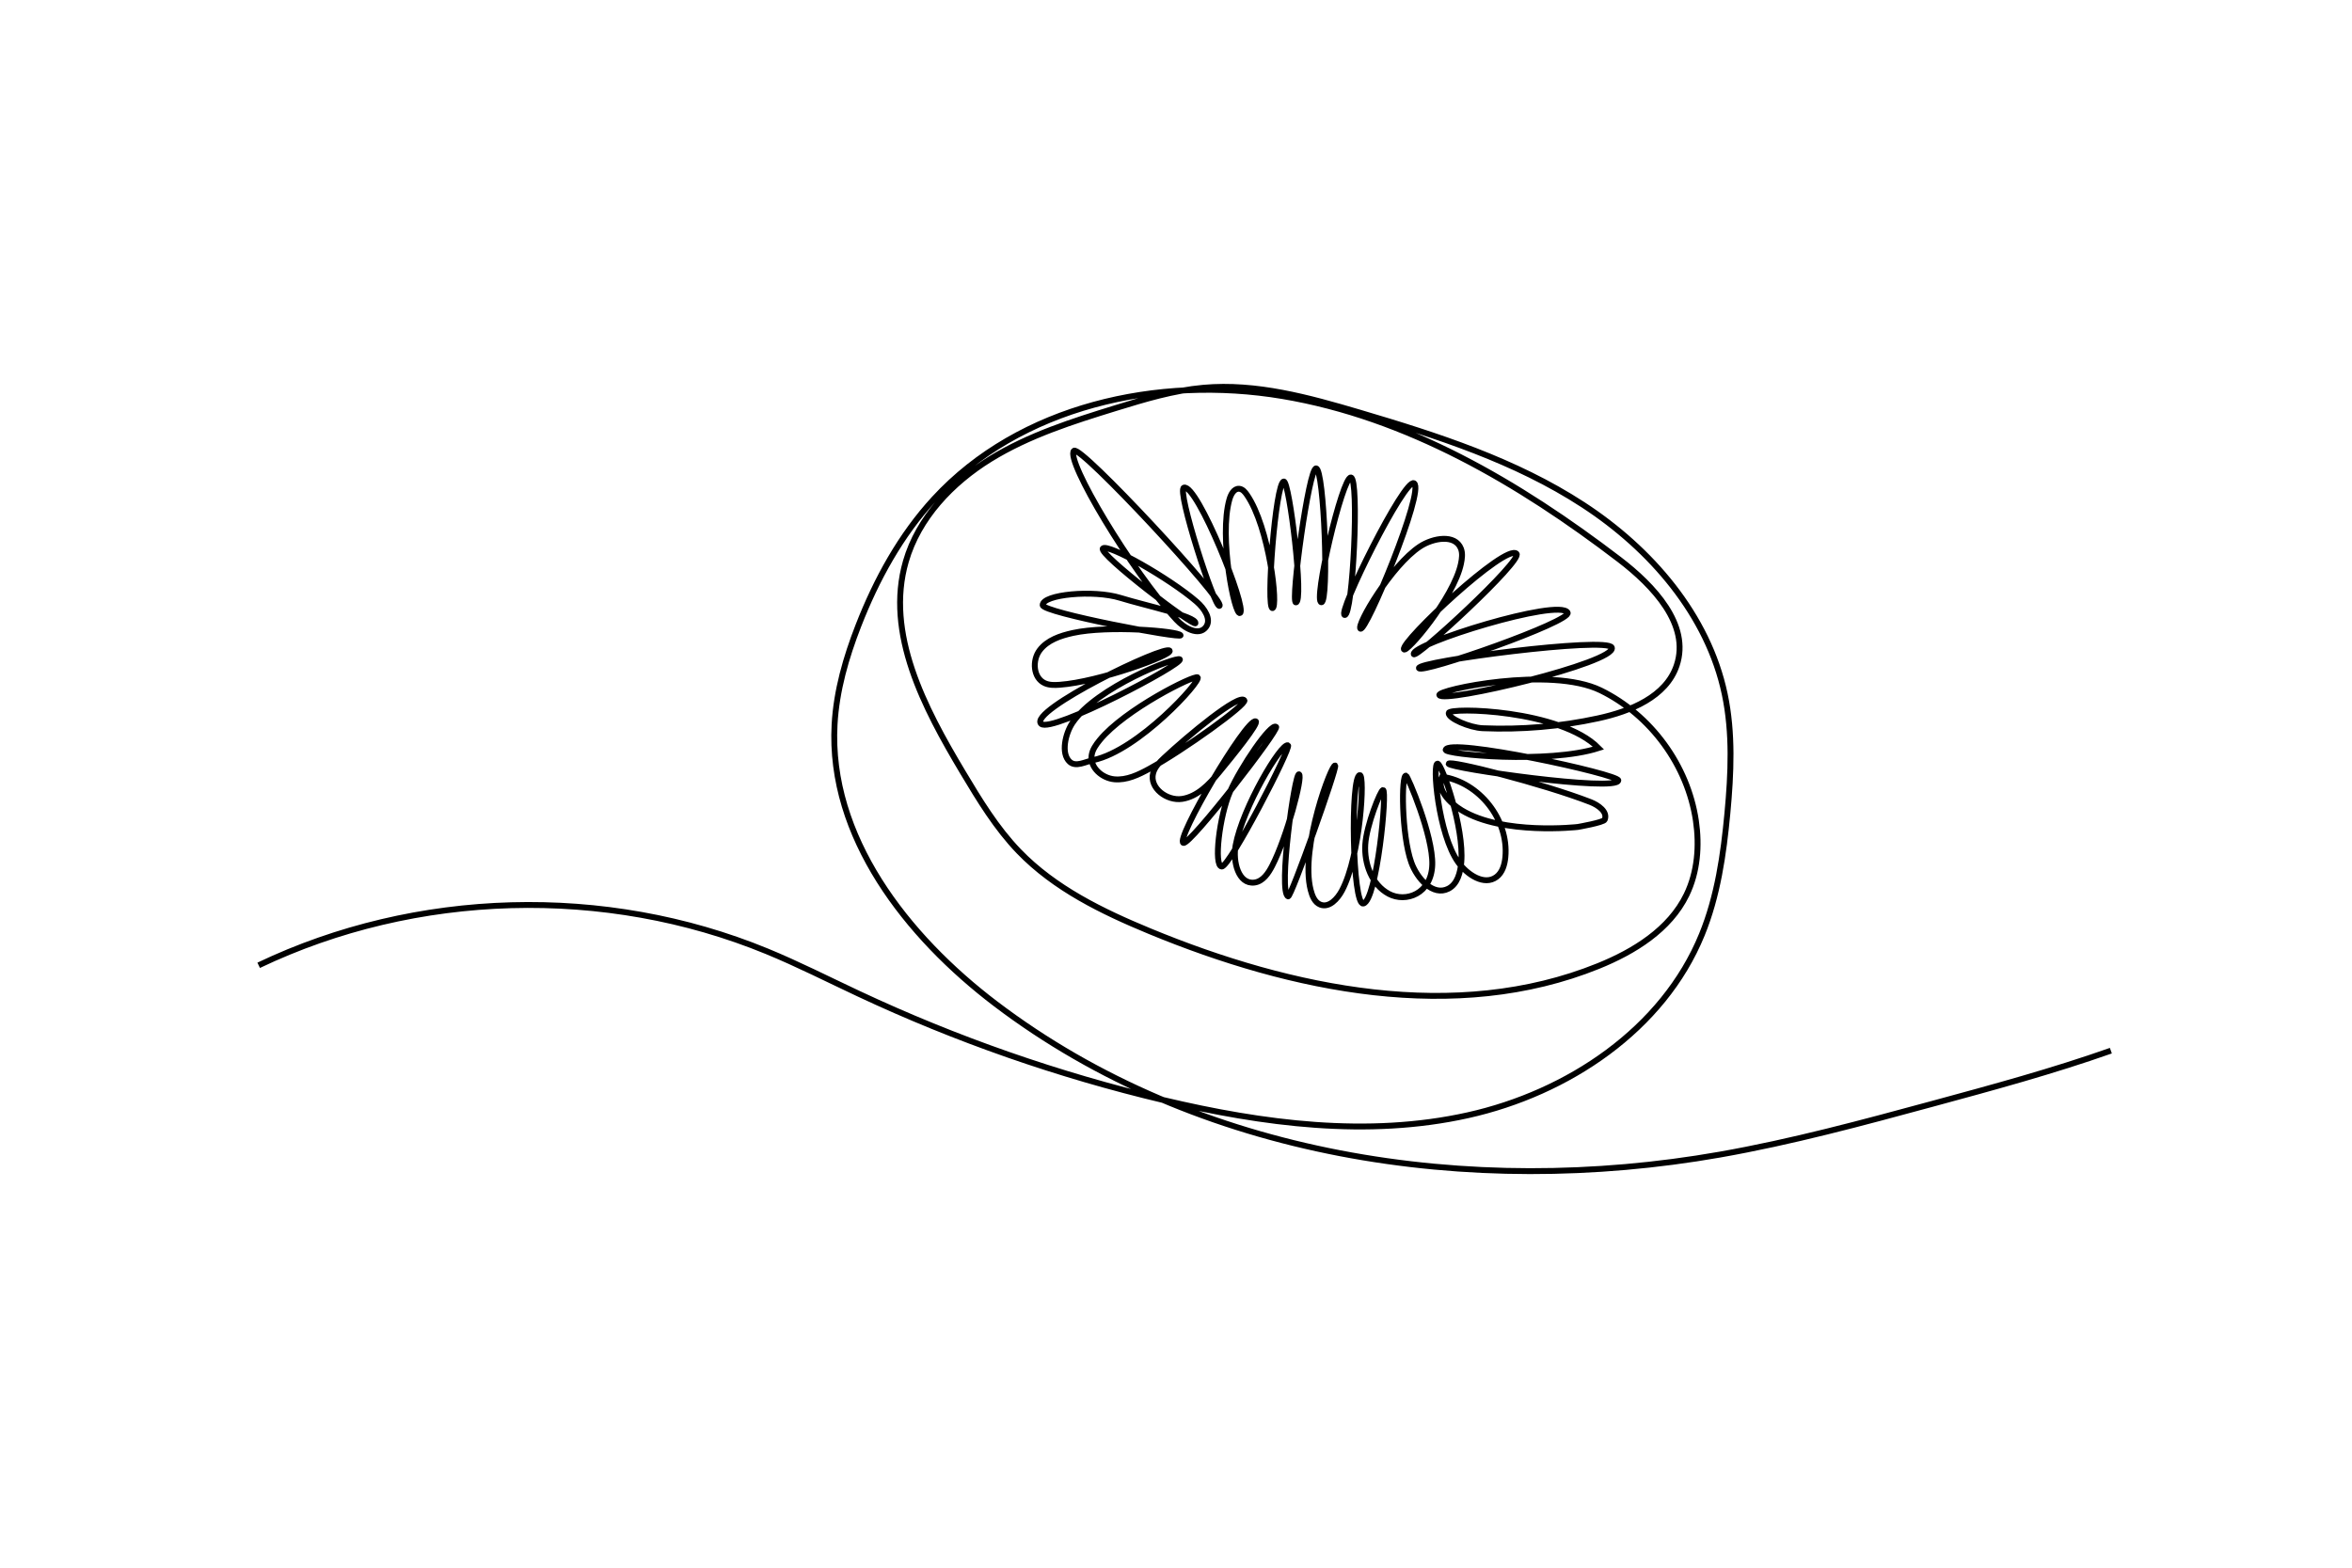 <!-- Generator: Adobe Adobe Illustrator 24.2.0, SVG Export Plug-In . SVG Version: 6.00 Build 0)  -->
<svg version="1.1" id="mySVG" xmlns="http://www.w3.org/2000/svg" xmlns:xlink="http://www.w3.org/1999/xlink" x="0px" y="0px" width="1200px"
	 height="800px" viewBox="0 0 1200 800" style="enable-background:new 0 0 1200 800;" xml:space="preserve">
<style type="text/css">
	.st0{display:none;}
	.st1{display:inline;fill:#FFFFFF;}
	.st2{display:inline;}
	.st3{fill:none;stroke:#000000;stroke-width:3;stroke-miterlimit:10;}
</style>
<g id="XMLID_1_" class="st0">
	<path class="st2" d="M1070.74,531.6c-0.3-0.59-1.02-0.83-1.61-0.54c-70.68,35.34-152.75,57.67-188.44,62.24
		c-77.94,9.97-168.9,16.13-281.62-26.91c0.43,0.12,0.87,0.23,1.31,0.34c46.17,12.08,87.67,14.17,126.88,6.4
		c73.28-14.53,111.5-54.24,130.67-84.99c12.96-20.79,21.7-44.78,25.29-69.35c3.34-22.95,2.21-45.97-3.28-66.58
		c-7.12-26.73-21.74-51.52-43.47-73.67c-20.21-20.6-45.57-38.01-75.38-51.72c-43.59-20.06-93.19-30.12-139.33-28.93
		c-18.34-1.44-39.47-1.31-60.7,2.78c-58,11.19-96.78,47.43-115.28,107.71c-8.79,28.64-23.55,103.33,29.14,178.01
		c12.67,17.96,43.89,45.62,61.86,54.8c5.51,2.81,10.97,5.51,16.38,8.1c-24.64-9.02-49.36-19.57-74.5-30.3
		c-106.72-45.55-217.07-92.65-348.87-27.17c-0.59,0.29-0.84,1.02-0.54,1.61c0.3,0.59,1.02,0.84,1.61,0.54
		c130.81-64.98,240.64-18.11,346.86,27.23c32.11,13.7,65.09,27.78,98.14,38.38c78.13,33.55,146.08,43.37,206.55,43.37
		c35.22,0,67.91-3.33,98.58-7.26c35.86-4.59,118.27-27.01,189.21-62.48C1070.8,532.91,1071.04,532.19,1070.74,531.6z M619.55,200.36
		c15.6,1.1,32.54,3.56,50.91,7.59c36.14,7.93,157.49,60.43,183.64,106.14c4.91,8.59,6.22,16.57,3.89,23.71
		c-2.09,6.42-11.76,12.31-27.97,17.03c-0.06,0.02-0.11,0.03-0.17,0.05c-8.47-6.51-17.81-10.34-27.08-12.41
		c3.04-0.93,5.59-1.75,7.45-2.38c5.58-1.88,11.23-4.15,13.69-9.35c0.14-0.29,0.15-0.62,0.04-0.93c-1.32-3.62-5.33-5.23-11.95-4.77
		c-3.09,0.21-12.2,1.05-23.44,2.29c5.61-3.46,10.4-7.38,11.19-11.37c0.36-1.85-0.12-3.56-1.43-5.11c-3.01-3.54-9.97-3.97-21.26-1.29
		c-12.16,2.89-26.55,8.71-36.75,13.22c6.95-6.31,14.78-14.29,21.18-21.61c12.98-14.84,11.64-16.95,11.07-17.85
		c-0.52-0.81-1.51-1.01-2.95-0.59c-5.39,1.56-21.12,12.45-32.96,21.31c-2.64,1.98-5.02,3.79-7.16,5.45
		c3.18-4.6,6.14-9.23,8.24-12.84c7.43-12.77,9.65-20.72,6.61-23.63c-2.17-2.08-5.61-2.31-10.22-0.7c-4.59,1.6-10.11,4.94-15.68,9.12
		c5.92-12.66,9.23-24.97,3.84-29.22c-2.08-1.64-4.85-1.32-8.23,0.95c-7.44,4.99-17.61,19.47-25.01,32.53
		c1.59-16.86,1.85-40.59-3.22-42.15c-1.33-0.41-2.63,0.25-3.86,1.95c-1.16,1.6-2.36,4.35-3.52,7.83c-0.34-3.52-0.76-6.72-1.25-9.43
		c-1.32-7.27-2.94-10.45-5.42-10.26c-0.92,0.07-1.33,0.95-1.48,1.28c-1.22,2.63-3.19,13.52-4.91,26.21
		c-0.29-2.38-0.6-4.56-0.93-6.51c-1.49-8.9-2.9-10.75-4.56-10.75c-0.01,0-0.01,0-0.02,0c-4.21,0.04-7.53,3.52-9.86,10.34
		c-1,2.94-1.79,6.5-2.39,10.37c-0.06-0.21-0.12-0.41-0.19-0.62c-3.96-13-9.66-19.76-16.4-19.58c-2.5,0.07-4.38,2.1-5.59,6.02
		c-1.84,5.98-2.04,16.09-1.14,26.25c-9-12.88-19.67-25.16-23.85-26.39c-1.3-0.38-2.03,0.15-2.35,0.51
		c-0.64,0.7-2.56,2.82,5.26,22.87c-1.18-1.48-2.37-2.94-3.56-4.38c-8.56-10.39-29.85-35.03-42.67-39.36
		c-4.82-1.63-7.32,0.05-8.56,1.75c-0.97,1.33-0.89,4.01,6.25,14.58c4.48,6.64,10.97,15.22,18.77,24.83
		c2.99,3.68,6.23,7.57,9.54,11.46c-0.81-0.61-1.68-1.27-2.58-1.96c-6.8-5.21-15.26-11.7-20.65-10.27c-1.73,0.46-3.01,1.65-3.81,3.54
		c-2.32,5.5,22.9,29.02,25.78,31.69c0.07,0.06,0.14,0.13,0.21,0.19c-12.64-2.87-26.12-4.33-34.72-2.88c-1.01,0.17-4.43,0.9-6.02,3.2
		c-0.65,0.93-0.88,2-0.66,3.09c0.54,2.77,3.52,3.79,5.72,4.32c6.11,1.46,13.67,3.41,20.98,5.28c6.7,1.72,13.24,3.4,18.85,4.77
		c-1.9-0.1-3.83-0.2-5.72-0.3c-7.62-0.41-15.25-0.81-19.82-1.05c-8.25-0.42-32.62-0.04-36.32,7.09c-0.64,1.24-0.98,3.27,1.06,5.87
		c1.8,2.3,11.94,3.03,22.32,3.15c-7.36,2.97-14.13,6.58-19.4,10.83c-1.53,1.24-3.14,3.41-3.06,5.26c0.04,0.93,0.49,1.73,1.28,2.25
		c2.16,1.44,6.16,1.86,10.94,1.69c-4.25,2.84-8.88,6.99-8.84,10.23c0.01,0.81,0.34,2.31,2.37,3.21c4.29,1.92,14.63,0.73,26.74-2.07
		c-4.53,2.94-8.6,5.77-11.97,8.35c-9.18,7.02-12.52,11.59-10.52,14.39c1.3,1.82,4.18,2.33,9.08,1.62c9.17-1.33,23.83-6.8,36.74-12.2
		c-0.81,2.7-0.76,5.4,0.52,7.93c0.74,1.46,1.87,2.44,3.37,2.92c1.34,0.43,2.87,0.42,4.49,0.13c-3.1,3.79-5.05,7.17-5.2,9.73
		c-0.12,1.92,0.67,3.45,2.28,4.41c3.08,1.84,7.2,1.12,11.91-1.12c-6.65,8.03-10.13,14.44-6.85,17.88c0.93,0.98,2.22,1.39,3.84,1.22
		c4.11-0.43,10.66-5,17.86-11.33c-3.34,5.44-5.69,10.74-5.54,14.51c0.07,1.75,0.66,3.14,1.75,4.12c1.43,1.29,3.42,1.31,5.93,0.09
		c2.55-1.25,5.61-3.81,8.84-7.05c-3.81,8.78-7.02,18.17-5.07,20.1c0.45,0.45,1.48,1.02,3.25-0.25c4.14-2.96,11.09-10.32,18.25-19.55
		c-12.34,28.44-10.14,30.51-9.07,31.52c0.58,0.55,1.66,0.98,3.49-0.1c5.57-3.27,11.45-10.1,16.74-18.31
		c-0.35,2.81-0.5,5.25-0.41,7.1c0.06,1.07,0.23,4.34,2.54,4.61c1.52,0.18,3.17-0.51,4.91-2.05c4.78-4.22,10.36-15.01,14.86-27.17
		c-0.89,14.5-0.9,30.52,2.82,35.07c1.28,1.57,2.67,1.19,3.21,0.96c3.76-1.63,7.72-16.23,10.66-31.54c1.2,9.68,3.1,17.64,4.87,18.82
		c0.72,0.48,1.58,0.38,2.19-0.27c2.74-2.92,4.62-9.91,5.62-18.14c0.07,0.4,0.15,0.8,0.22,1.21c0.87,4.81,1.65,9.11,2.19,12.24
		c0.04,0.22,4.15,22.15,8.61,22.85c0.42,0.07,1.46,0.07,2.18-1.31c2.08-3.99,1.51-24-0.27-40.5c6.62,14.03,16.19,30.07,24.33,30.07
		c0.5,0,1-0.06,1.49-0.19c3.92-1.01,2.66-7.18,2.24-9.21c-1.09-5.3-4.01-13.26-8.1-22.15c10.22,9.39,22.21,17.37,28.37,17.05
		c1.88-0.09,5.04-1.02,5.04-6.15c0-2.49-2.57-7.17-6.35-12.46c16.02,9.59,32.7,18.02,38.02,17.61c2.23-0.17,2.61-1.48,2.67-2.03
		c0.16-1.43,0.57-5.24-34.25-27.73c-6.79-4.39-13.7-8.68-19.77-12.33c26.08,9.08,70.88,23.11,80.73,21.74
		c1.75-0.24,2.65-0.93,2.69-2.04c0.04-1.25,0.15-4.18-33.7-15.92c-3.29-1.14-6.65-2.28-10-3.38c17.11,2.39,33.72,3.82,37.51,1.6
		c1.21-0.71,1.34-1.67,1.31-2.18c-0.07-1.31-0.21-4.03-28.73-10.63c-0.98-0.23-1.98-0.46-2.99-0.68c15.75,0.12,28.8-0.77,30.79-2.97
		c0.65-0.72,0.69-1.66,0.1-2.46c-3.93-5.34-17.8-9.52-30.18-12.3c11.26-1.46,22.49-3.57,32.06-6.26c0.1,0.08,0.21,0.16,0.31,0.25
		c17.92,14.5,30.73,33.09,36.08,52.35c5.44,19.59,2.55,38.21-8.16,52.42c-14.49,19.23-60.61,35.48-112.16,39.52
		c-37.69,2.95-111.65,1.8-183.5-39.08c-42.18-24-73.81-60.54-89.06-102.88c-12.34-34.26-12.79-69.92-1.15-90.85
		c26.55-47.69,80.09-58.72,105.82-64.02C590.97,202.46,605.08,200.85,619.55,200.36z M740.48,357.7c-1.15,0.23-2.72,0.68-3.05,1.97
		c-0.21,0.83,0.16,1.64,1.09,2.4c5.42,4.45,27.64,5.04,51.31,2.59c16.87,3.3,31.44,7.81,35.43,12.51c-2.78,1.5-18.52,2.48-41.7,1.58
		c-10.88-2.19-22.13-4.19-31.31-5.51c-16.68-2.41-17.05-1.36-17.44-0.25c-0.28,0.8,0.12,1.52,1.18,2.15
		c5.17,3.07,26.78,5.31,47.71,6.09c26.74,5.41,40.39,9.79,42.12,11.72c-1.44,1.11-10.94,1.78-38.54-2.23
		c-4.32-0.63-8.52-1.29-12.46-1.94c-9.29-2.83-17.49-5.09-22.64-6.19c-4.83-1.03-6.29-0.98-6.79,0.25c-0.52,1.27,0.92,2.17,1.7,2.66
		c1.26,0.79,12.94,3.24,27.05,5.59c4.84,1.48,10.16,3.17,15.79,5.03c24.76,8.2,37.9,13.97,40.47,16.26
		c-0.07,0.01-0.15,0.03-0.23,0.04c-11.09,1.55-71.16-18.18-91.32-25.77c-3.97-2.25-6.75-3.7-7.69-3.98
		c-1.14-0.34-1.59,0.36-1.71,0.58c-0.53,1.03,0.42,1.78,1.43,2.56c0.51,0.39,2.89,1.4,6.6,2.81c7.07,4.01,18.46,10.86,30.08,18.35
		c30.23,19.47,33.47,24.69,33.8,25.72c-0.09,0.02-0.23,0.05-0.43,0.07c-4.27,0.31-19.74-7.07-38.42-18.41
		c-1.19-0.72-2.35-1.43-3.48-2.14c-7.87-9.8-18.19-19.91-23.43-21.6c-4.01-1.29-5.92-1.39-6.8-0.35c-0.29,0.34-0.7,1.1-0.09,2.29
		c1.79,3.51,14.41,12.65,28.76,21.56c5.45,6.87,9.58,13.35,9.58,15.89c0,3.2-1.48,3.69-2.77,3.75c-6.31,0.32-20.77-10.28-31.3-21.01
		c-0.25-0.5-0.5-1-0.75-1.5c-2.51-4.97-5.05-9.54-7.14-12.86c-3.44-5.47-4.5-5.8-5.42-5.66c-0.56,0.09-1.48,0.52-1.29,2.43
		c0.48,4.7,5.78,12.05,12.78,19.23c5.96,12.11,11.74,26.44,11.02,32.14c-0.18,1.43-0.72,1.57-0.9,1.62c-1.65,0.42-3.67-0.36-6-2.33
		c-7.34-6.21-15.2-21.49-20.25-33.36c-0.96-6.56-2.11-11.76-3.33-13.84c-1.33-2.28-2.3-3.74-3.62-3.12
		c-1.07,0.5-1.51,1.35,1.23,9.01c0.8,2.24,1.95,5.19,3.36,8.51c2.33,16.42,3.64,42.04,1.63,46.76c-1.79-2.11-5.13-13.26-6.39-20.62
		c-0.54-3.13-1.32-7.44-2.19-12.26c-0.55-3.06-1.19-6.56-1.84-10.2c0.42-10.5-0.46-21.26-2.66-27.32c-0.95-2.61-1.61-4.18-3-3.8
		c-1.57,0.43-2.2,0.59,3.3,31.52c-0.49,10.71-2.34,20.9-5.21,24.86c-1.36-2.8-3.37-13.71-4.27-25.09c2.1-12.71,3.31-24.26,2.9-27.36
		c-0.06-0.42-0.22-1.68-1.36-1.85c-1.19-0.18-1.76,1.09-2.03,1.7c-2.37,5.27-2.7,16.28-1.97,27.1c-2.49,15.2-6.15,32.16-9.67,37.45
		c-0.72,1.09-1.12,1.15-1.12,1.15c-0.03-0.01-0.16-0.07-0.34-0.3c-3.8-4.65-3.2-24.74-1.54-42.83c3.12-10.2,5.22-20.44,5.27-27.92
		c0.03-3.9-0.2-4.87-1.24-5.19c-0.46-0.14-1.11-0.05-1.56,0.62c-1.42,2.11-3.66,18.32-4.91,32.46
		c-4.62,14.97-11.46,29.67-17.14,34.68c-1.15,1.02-2.17,1.53-2.97,1.47c-0.12-0.15-0.55-0.92-0.52-3.72
		c0.03-2.81,0.49-6.58,1.23-10.85c10-17.31,16.96-38.29,13.88-45.68c-0.41-0.99-1.24-1.18-1.82-1.05
		c-2.63,0.6-6.71,14.04-9.68,25.21c-1.75,6.61-3.53,14.23-4.69,20.89c-5.65,9.76-12.32,18.28-18.85,22.11
		c-0.33,0.19-0.54,0.27-0.67,0.31c-0.31-0.95-0.38-5.97,10.98-31.72c1.03-2.34,2.11-4.73,3.2-7.14
		c8.61-12.49,16.28-26.62,18.15-37.73c0.1-0.58-0.25-1.15-0.81-1.34c-0.56-0.18-1.18,0.07-1.45,0.6
		c-4.72,9.27-11.84,23.8-18.12,37.58c-8.94,12.89-18.87,23.93-24.14,27.69c-0.07,0.05-0.13,0.09-0.18,0.12
		c-0.2-3.05,4.26-14.64,8.47-23.47c5.63-6.42,11.23-13.87,15.1-19.23c7.73-10.7,18.33-26.78,18.16-29.15
		c-0.04-0.56-0.39-1.01-0.9-1.18c-0.95-0.3-1.7,0.28-4.04,3.1c-6.3,7.59-11.84,15.93-17.19,24c-2.66,4.01-5.42,8.16-8.23,12.16
		c-0.99,1.41-2.79,4.71-4.77,8.79c-6.08,6.92-10.95,11.21-14.07,12.27c-1.57,0.54-2.12,0.04-2.3-0.12c-0.6-0.54-0.92-1.34-0.96-2.44
		c-0.2-5.12,5.5-14.43,11.61-22.34c13.1-12.91,26.12-28.45,29.32-33.64c1.58-2.56,2.24-3.62,1.14-4.39
		c-1.19-0.84-1.19-0.84-9.78,9.8c-4.95,6.13-11.11,13.77-15.17,18.05c-2.19,2.31-4.74,5.26-7.25,8.49
		c-10.02,9.85-19.89,18.04-24.84,18.56c-1.26,0.13-1.71-0.33-1.85-0.48c-2.74-2.88,4.11-11.72,11.39-19.79
		c5.31-3.43,11.05-7.98,16.7-12.47c3.22-2.56,6.27-4.98,9.08-7.05c2.88-2.13,7.83-6.56,12.3-11.04c8.32-8.33,7.76-9.27,7.27-10.1
		c-0.73-1.23-2.28-0.5-2.79-0.26c-5.2,2.43-21.25,14.7-30.47,24.65c-1.36,1.47-3.06,3.23-4.86,5.1c-3.09,3.2-6.04,6.3-8.71,9.25
		c-6.4,4.1-12.14,6.54-15.46,4.55c-0.84-0.5-1.18-1.18-1.12-2.21c0.16-2.68,2.78-6.6,6.85-11.05c2.63-0.99,5.26-2.36,7.52-3.53
		l0.92-0.47c6.56-3.37,17.42-11.06,24.72-16.62c16.53-12.57,15.79-14.12,15.35-15.04c-0.77-1.6-3.12-0.55-4.68,0.14
		c-11.28,5-33.12,20.65-44.97,33.38c-2.52,0.93-4.94,1.44-6.66,0.89c-0.88-0.28-1.52-0.85-1.97-1.72c-1.27-2.5-0.95-5.3,0.36-8.12
		c5.08-2.16,9.79-4.26,13.63-6.01c9-4.1,17.93-8.42,25.15-12.16c11.07-5.74,11.35-6.56,11.54-7.1c0.15-0.42,0.03-0.98-0.28-1.31
		c-6.76-7.06-28.65,4.97-35.2,8.83c-6.02,3.55-13.21,9.53-16.53,15.84c-17.6,7.52-34.91,13.73-42.55,13.27
		c-1.35-0.08-2.29-0.4-2.64-0.9c-0.3-0.42-0.02-1.59,1.68-3.61c4.44-5.28,14.66-12.51,26.24-19.57
		c22.15-5.92,47.08-15.87,51.6-21.79c1.41-1.84,0.78-3.14,0.28-3.75c-0.73-0.89-2.96-3.6-29.54,10.17
		c-7.82,4.06-15.68,8.5-22.83,12.87c-14.7,4-28.04,6.27-32.65,4.21c-0.94-0.42-0.95-0.87-0.95-1.06
		c-0.04-2.56,6.57-8.03,11.81-10.55c0.03-0.01,0.06-0.03,0.09-0.04c9.04-0.96,19.25-3.26,24.97-4.66
		c16.18-3.97,34.83-10.15,39.19-14.27c1.54-1.46,1.21-2.63,0.88-3.2c-0.41-0.69-1.09-1.36-2.45-1.74c0.36-0.1,0.7-0.2,1.01-0.31
		c1.38-0.46,2.97-1.17,2.99-2.57c0.03-1.5-1.79-2.18-2.48-2.44c-6.83-2.56-31.25-0.22-52.89,7.18c-2.72,0.02-5.42,0-8.06-0.05
		c-16.77-0.32-18.65-2.01-18.81-2.2c-1.52-1.93-0.99-2.95-0.81-3.28c2.46-4.74,21.71-6.44,34.07-5.8c4.57,0.24,12.2,0.64,19.82,1.05
		c6,0.32,12,0.64,16.5,0.88c2.25,0.12,4.13,0.22,5.44,0.28c0.71,0.04,1.26,0.06,1.71,0.06c0.14,0.01,0.23,0.02,0.27,0.02l0-0.02
		c1.02-0.03,1.3-0.28,1.34-1.1c0.05-0.9-0.6-1.17-1.21-1.26v-0.01c-0.01,0-0.03,0-0.06,0c-0.18-0.02-0.36-0.04-0.51-0.05l-2.1-0.13
		c-4.14-0.25-19.21-4.12-33.79-7.86c-7.32-1.88-14.9-3.83-21.02-5.29c-2.46-0.59-3.71-1.37-3.92-2.44c-0.09-0.46,0-0.86,0.28-1.26
		c0.68-0.98,2.47-1.86,4.45-2.2c9.5-1.6,24.74,0.47,38.02,3.87c9.23,8.23,21.86,18.39,25.86,16.3c3.3-1.71,3.15-3.87,2.77-5.01
		c-1.54-4.6-13.49-9.82-27.48-13.47c-14.98-13.39-29.24-29.37-28.63-32.13c0.5-1.19,1.22-1.89,2.21-2.15
		c4.25-1.12,12.53,5.22,18.58,9.86c1.48,1.13,2.88,2.21,4.11,3.09c1.71,1.23,3.7,2.62,5.84,4.12c0.24,0.17,0.49,0.35,0.74,0.52
		c9.14,10.36,18.04,19.64,23.23,23.51c1.22,0.91,4.08,3.04,5.46,1.22c0.48-0.64,0.67-1.43,0.53-2.31
		c-0.78-4.97-12.85-13.88-27.56-24.2c-10.42-11.79-21.93-25.82-30.4-37.5c-10.9-15.01-10.56-17.67-10.53-17.85
		c0.46-0.63,1.86-2.53,6.69-0.59c8.81,3.53,24.4,18.29,41.7,39.46c2.81,3.44,5.41,6.74,7.81,9.86c3.88,9.02,8.09,17.47,11.44,22.8
		c3.28,5.24,5.48,7.23,7.35,6.68c0.77-0.23,1.24-0.91,1.26-1.81c0.07-3.54-8.12-15.98-17.99-28.91c-5.7-13.3-9.67-25.67-8.96-28.01
		c3.21,0.58,15.54,14.87,25.01,28.96c1.56,12.65,4.71,24.35,8.38,27c1.27,0.92,2.66,0.94,3.91,0.05c1.36-0.97,1.83-2.75,1.41-5.29
		c-0.83-4.98-5.49-13.57-11.35-22.41c-1.35-11.09-1.51-23.01,0.56-29.75c0.6-1.95,1.67-4.28,3.37-4.33
		c4.46-0.14,8.43,3.76,11.76,11.55c1.64,3.84,2.94,8.18,3.96,12.66c-1.65,16.68-0.47,35.89,1.6,37.52c0.48,0.38,1.11,0.41,1.62,0.09
		c3.36-2.12,2.68-21.84-0.8-37.69c0.78-7.97,2.27-15.43,4.84-20.09c1.61-2.91,3.5-4.45,5.62-4.56c0.36,0.44,1.92,3.05,3.48,16.6
		c0.34,2.95,0.63,5.94,0.87,8.92c-2,17.37-3.13,34.81-1.15,37.53c0.41,0.56,1,0.83,1.62,0.76c1.34-0.16,2.57-1.17,2.85-11.49
		c0.16-5.92-0.06-14.04-0.6-22.26c-0.09-1.42-0.19-2.81-0.3-4.18c0.02-0.16,0.04-0.32,0.06-0.49c2.1-18.17,4.55-32.2,5.77-35.37
		c0.96,1.09,2.81,5.78,3.95,19.49c0.11,1.3,0.21,2.63,0.29,3.98c-4.56,17.23-7.85,42.9-4.87,47.12c0.59,0.84,1.5,1.18,2.42,0.91
		c3.07-0.91,4.84-9.59,5.26-25.82c0.19-7.42,0.04-15.14-0.4-22.13c1.43-5.29,2.92-9.5,4.29-11.91c1.08-1.9,1.76-2.15,1.87-2.11
		c0.71,0.3,2.69,4.83,2.56,21.11c-0.07,8.26-0.67,16.98-1.62,24.25c-4.43,8.48-7.2,15.56-6.57,17.78c0.25,0.87,0.9,1.4,1.75,1.43
		c1.92,0.08,4.34-1.48,6.49-14.14c0.21-1.27,0.42-2.69,0.62-4.24c7.04-13.29,18.28-30.64,26.63-36.58c2.63-1.87,4.59-2.32,5.83-1.35
		c3.14,2.47,2.27,10.32-2.39,21.55c-1.27,3.07-2.71,6.14-4.24,9.14c-12.59,10.32-24.35,23.77-25.17,29.79
		c-0.26,1.91,0.52,2.89,1.23,3.38c0.92,0.64,3.36,2.34,12.55-10.06c4.06-5.49,8.99-13.3,13.18-21.41
		c6.6-5.43,13.43-9.98,18.96-11.91c3.69-1.29,6.3-1.23,7.77,0.17c0.8,0.77,0.82,2.74,0.04,5.55c-2.64,9.53-12.48,24.62-20.32,34.83
		c-9.73,7.99-11.53,10.77-11.53,11.73c0,0.68,0.42,1.25,1.08,1.45c2.09,0.63,7.03-4.67,12.26-11.52c4.43-3.63,10.05-8,16.55-12.81
		c16.13-11.9,26.75-18.34,29.67-19.02c-1.3,4.93-22.45,28.82-37.61,41.24c-2.71,1.27-5.29,2.53-7.58,3.69
		c-6.18,3.14-6.26,3.46-6.4,4.04c-0.11,0.44,0.05,0.92,0.39,1.22c1.47,1.26,4.49,1.53,14.64-6.77
		c19.84-9.26,55.93-23.86,62.64-15.97c0.83,0.97,1.12,1.98,0.9,3.09c-0.88,4.46-9.25,9.51-14.8,12.51
		c-5.71,0.66-11.77,1.41-17.74,2.23c-40.2,5.47-41.5,8.85-42.05,10.29c-0.31,0.81-0.11,1.67,0.56,2.36c4.4,4.52,13.07,2,22.24-0.68
		c3.09-0.9,6.29-1.83,9.29-2.47c8.63-1.84,17.55-3.75,25.62-7.92c0.92-0.47,1.85-0.97,2.79-1.47c13.68-1.58,25.3-2.67,28.86-2.91
		c3.53-0.24,7.93,0.06,9.33,2.75c-2.2,4.02-7.15,5.97-12.05,7.63c-3.51,1.19-7.48,2.44-11.69,3.69
		c-21.18-3.37-41.17,1.66-48.86,4.01c-1.39,0.42-13.59,4.24-14.48,7.13c-0.29,0.95-0.08,1.83,0.59,2.48
		c4.76,4.63,41.26-4.8,62.8-11.17c9.91,1.63,20.01,5.16,29.12,11.73c-11.36,3.05-24.57,5.22-37.25,6.51
		c-1.52-0.29-2.96-0.56-4.31-0.8C766.31,358.01,747.02,356.42,740.48,357.7z M780.51,362.99c-19.63,1.37-36.39,0.47-40.42-2.74
		c1.93-0.69,9.09-1.04,23.31,0.45C768.99,361.29,774.79,362.07,780.51,362.99z M764.48,377.62c-10.75-0.88-19.35-2.07-24.09-3.36
		C745.09,374.59,753.68,375.76,764.48,377.62z M752.28,407.9c-11.73-7.62-19.43-13.59-21.15-15.96c0.63,0.07,1.76,0.29,3.73,0.92
		C738.91,394.17,745.87,400.64,752.28,407.9z M726.59,405.56c-2.62-3.29-4.55-6.35-5.39-8.81
		C722.56,398.59,724.47,401.72,726.59,405.56z M701.09,400.43c-0.33-2.06-0.63-3.99-0.88-5.7
		C700.58,396.48,700.87,398.4,701.09,400.43z M691.67,401.94c0.12-2.6,0.36-5.02,0.75-7.11C692.26,396.8,692,399.21,691.67,401.94z
		 M656.58,425.75c3.11-14.48,8.09-31.09,10.55-35.68C668.29,396.54,663.71,411.56,656.58,425.75z M638.73,404.35
		c1.28-1.9,2.53-3.79,3.77-5.66c4.14-6.24,8.39-12.64,13-18.7c-3.36,5.39-8.31,12.82-14.25,20.95
		C640.4,402.11,639.56,403.24,638.73,404.35z M613.39,393.08c0.1-0.11,0.2-0.21,0.3-0.32c1.81-1.87,3.51-3.65,4.9-5.14
		c7.93-8.57,20.95-18.85,27.43-22.83c-3.75,4.33-12.13,12.49-16.92,16.02c-2.85,2.1-5.91,4.53-9.15,7.1
		C617.83,389.6,615.62,391.36,613.39,393.08z M598.23,386.86c11.63-11.1,29.32-23.72,39.93-28.48c-6.02,5.9-26.75,21.7-37.3,27.12
		l-0.92,0.48C599.4,386.26,598.83,386.56,598.23,386.86z M586.27,376.97c3.53-4.84,9.25-9.36,13.91-12.11
		c10.01-5.89,21.17-10.7,27.71-10.7c1.42,0,2.61,0.23,3.54,0.71C626.89,357.76,606.84,367.99,586.27,376.97z M573.99,362.61
		c17.87-10.2,36.31-18.83,40.63-18.83c0.24,0,0.43,0.03,0.58,0.08c0.03,0.21-0.34,0.69-0.35,0.72
		C611.44,349.04,592.86,356.78,573.99,362.61z M563.03,338.09c8.16-0.24,17.44-0.77,25.52-1.53c-2.38,0.73-5.06,1.63-8.07,2.71
		c-15.68,5.65-32.58,13.58-38.14,16.25c-6.98,0.71-12.27,0.53-14.44-0.92c-0.15-0.1-0.2-0.19-0.21-0.36
		c-0.04-0.8,0.96-2.31,2.17-3.29c6.44-5.19,15.36-9.43,24.87-12.7C557.7,338.23,560.54,338.17,563.03,338.09z M562.95,335.71
		c13.44-3.76,26.98-5.66,35.64-5.66c3.41,0,6.07,0.3,7.65,0.89c0.18,0.07,0.33,0.13,0.46,0.19
		C602.82,333,583.25,335.11,562.95,335.71z M602.89,335.99c1.49,0,2.49,0.27,2.94,0.83c-0.55,0.92-4.35,3.47-15.58,7.38
		c-12.62,4.39-27.72,8.25-40.01,10.26C574.7,343.13,595.23,335.99,602.89,335.99z M591.11,310.54c11.16,3.29,19.96,7.37,21.04,10.59
		c0.1,0.3,0.37,1.1-1.6,2.12c-0.08,0.04-2.07,0.92-12.39-6.99C595.86,314.5,593.49,312.57,591.11,310.54z M598.88,296.68
		c8.58,6.25,17.26,13.14,17.76,16.34c0.01,0.07,0.02,0.13,0.02,0.19C614.33,312.51,607.44,305.92,598.88,296.68z M613.58,291.12
		c6.15,8.66,9.88,14.98,10.64,17.48c-1.04-0.85-3.36-3.47-7.66-11.6C615.55,295.1,614.55,293.12,613.58,291.12z M627.95,286.35
		c3.45,5.53,6.23,10.77,7.57,14.85c0.93,2.83,1.01,4.85,0.21,5.42c-0.35,0.25-0.63,0.31-1.12-0.04
		C632.07,304.76,629.56,296.36,627.95,286.35z M648.6,280.91c1.38,10.02,1.48,19.28,0.85,23.46
		C648.79,300.04,648.27,290.79,648.6,280.91z M664.92,287.76c0.24,8.36,0.04,15.21-0.53,18.38
		C664.07,303.26,664.17,297.15,664.92,287.76z M676.93,268.3c0.19,6.84,0.12,13.78-0.24,19.9c-0.81,13.98-2.65,16.71-3.15,17.21
		c-0.96-1.54-1.2-10.04,1.22-25.38C675.4,275.96,676.13,272,676.93,268.3z M684.68,299.39c-0.06,0.29-0.12,0.57-0.18,0.84
		c-1.16,5.14-2.22,6.89-2.77,7.49C681.8,306.29,682.89,303.29,684.68,299.39z M710.89,290.87c-8,14.12-17.21,25.38-19.3,25.14
		c-0.22-0.16-0.3-0.52-0.22-1.09C691.96,310.62,700.61,300.18,710.89,290.87z M776.24,331.2c-6.95,3.02-14.5,4.63-21.84,6.2
		c-3.09,0.66-6.33,1.6-9.46,2.52c-8.38,2.44-16.31,4.75-19.8,1.35c0.71-0.86,5.71-3.98,40.29-8.67
		C769.03,332.1,772.67,331.64,776.24,331.2z M791.96,343.21c-8.88,2.53-18.33,4.98-26.58,6.84c-26.39,5.96-28.62,3.46-28.68,3.41
		c0,0,0-0.01,0-0.03c1.16-1.48,12.73-6.82,29.52-9.34C773.77,342.95,782.68,342.33,791.96,343.21z M537.87,539.05
		c-17.7-9.05-48.48-36.32-60.99-54.04c-52.07-73.81-37.49-147.61-28.8-175.92c15.98-52.05,54.96-107.72,148.41-109.37
		c-6.61,0.8-13.11,1.85-19.46,3.16c-24.04,4.95-80.35,16.55-107.43,65.2c-11.97,21.5-11.58,57.94,0.99,92.83
		c15.45,42.88,47.46,79.87,90.13,104.15c72.4,41.2,146.91,42.36,184.87,39.39c52.18-4.09,99.01-20.73,113.89-40.47
		c11.16-14.82,14.2-34.17,8.56-54.5c-5.38-19.38-18.11-38.08-35.9-52.77c16.35-4.96,25.82-11.06,28.13-18.16
		c2.55-7.81,1.17-16.44-4.09-25.64c-26.47-46.27-148.8-99.3-185.21-107.29c-5.79-1.27-14.79-3.25-25.94-4.98
		c38.87,2.1,79.03,11.79,115.06,28.38c62.14,28.6,103.88,72.57,117.53,123.83c11.59,43.52,3.46,93.63-21.73,134.04
		c-18.92,30.35-56.67,69.54-129.1,83.91c-51.78,10.27-100.67,2.41-149.39-13.17C564.51,552.1,551.33,545.92,537.87,539.05z"/>
</g>
<g id="Layer_2">
	<path class="st3" d="M131.98,492.6c80.32-38.35,176.89-41.02,259.21-7.18c15.91,6.54,31.26,14.36,46.84,21.66
		c49.79,23.36,102,41.58,155.51,54.28c50.89,12.08,104.3,19.12,155.36,7.76c51.06-11.35,99.64-43.79,119.41-92.21
		c8-19.58,11.04-40.81,13.01-61.88c1.89-20.27,2.84-40.89-1.36-60.81c-8.51-40.4-37.68-74.09-72.27-96.63s-74.48-35.34-114.07-47.06
		c-25.93-7.67-52.68-15.06-79.61-12.66c-15.27,1.36-30.07,5.84-44.72,10.36c-22.07,6.81-44.36,13.88-64.01,26.01
		c-19.65,12.14-36.69,30.05-43.1,52.24c-10.61,36.75,9.38,74.7,29,107.53c8.5,14.21,17.16,28.52,28.65,40.44
		c18.23,18.91,42.5,30.71,66.77,40.75c72.56,29.99,156.07,47.21,228.85,17.78c18.3-7.4,36.41-18.6,45.03-36.36
		c5.63-11.6,6.66-25.04,4.78-37.8c-4.17-28.25-22.94-53.94-48.58-66.5c-25.65-12.56-83.41-0.29-82.32,2.39
		c1.84,4.54,90.52-16.66,88-24.23c-1.89-5.69-99.37,7.01-98.41,10.48c0.89,3.22,78.32-23.89,75.86-28.34
		c-4.18-7.53-79.93,16.02-78.5,21.2c0.77,2.82,55.88-48.02,52.42-51.26c-5.65-5.3-58.74,44.6-57.46,48.75
		c0.83,2.7,25.46-26.12,29.13-43.67c0.53-2.54,0.91-5.25-0.03-7.66c-2.91-7.48-14.17-5.51-20.88-1.1
		c-14.74,9.7-32.46,40.05-30.41,41.93c2.66,2.44,32.98-70.57,27.39-74.18c-4.75-3.07-39.44,66.76-35.4,67.22
		c4.18,0.48,7.52-69.68,3.18-70.18c-4.38-0.5-19.52,64.08-15.03,63.68c3.88-0.35,1.34-67.95-2.72-68.32
		c-3.72-0.34-13.07,68.12-10.36,68.37c4.25,0.39-3.27-62.06-6.14-61.67c-4.28,0.58-9.14,65.05-5.75,64.59
		c2.95-0.4-1.56-41.17-13.07-57.83c-0.98-1.41-2.21-2.92-3.92-3.06c-2.67-0.22-4.27,2.85-5,5.42c-5.44,19.11,2.65,59.51,5.42,57.99
		c3.82-2.1-21.88-66.07-28.62-63.99c-3.89,1.2,15.71,61.77,18.14,60.33c3.45-2.06-71.07-82.33-74.25-79.14
		c-4.58,4.58,29.34,61.34,52.27,86.21c3.99,4.33,11.28,8.49,14.95,3.89c3.2-4.03-0.75-9.74-4.65-13.1
		c-13.98-12.05-45.38-29.82-47.84-27.16c-2.54,2.75,47.02,40.49,47.25,38.11c0.33-3.5-25.38-8.88-38.33-12.89
		c-13.66-4.22-39.62-1.79-39.62,3.7c0,3.87,71.26,17.3,70.35,15.38c-1-2.12-36.87-5.14-54.93-1.17c-6.36,1.4-13.03,3.62-16.95,8.82
		c-3.92,5.2-3.32,14.12,2.61,16.81c2.37,1.07,5.09,0.99,7.68,0.8c19.68-1.4,57.47-15.06,56.04-17.37
		c-2.08-3.38-72.68,30.85-65.55,37.33c5.41,4.92,72.91-30.74,70.72-32.93c-1.57-1.57-42.48,14.21-54.73,32.37
		c-3.57,5.29-6.15,15.66-1.41,19.93c3.13,2.82,7.92-0.03,12.04-0.9c22.96-4.84,55.34-40.56,53.19-42.2
		c-1.72-1.31-37.25,16.44-49.96,32.03c-1.89,2.32-3.74,4.88-4.13,7.84c-0.82,6.22,5.41,11.59,11.66,12.15
		c6.25,0.56,12.25-2.32,17.76-5.34c17.53-9.6,50.08-33.03,48.51-34.99c-2.78-3.49-28.69,17.95-41.01,29.5
		c-2.33,2.18-4.69,4.57-5.52,7.65c-2.02,7.56,7.04,14.36,14.79,13.18c7.74-1.18,13.67-7.33,18.66-13.36
		c6.87-8.3,20.86-25.6,18.85-26.23c-4.72-1.49-41.26,60.66-36.86,62.05c3.45,1.09,49.04-57.92,47.29-59.23
		c-2.75-2.06-18.03,20.6-23.48,33.02c-5.46,12.41-8.44,37.95-4.27,38.26c4.09,0.31,35.72-61.07,33.83-61.86
		c-3.46-1.44-23.22,31.9-26.74,51.1c-1.5,8.16,1.41,20,9.64,18.93c4.29-0.56,7.06-4.73,9.04-8.58
		c7.46-14.49,15.74-45.54,13.68-46.64c-2.17-1.16-10.78,60.29-5.55,62.28c1.5,0.57,25.05-65.69,24-66.75
		c-1.58-1.58-18.1,41.93-12.5,63.54c0.77,2.99,2.05,6.29,4.92,7.42c4.5,1.77,8.79-2.94,11.05-7.22
		c9.48-17.88,11.73-59.15,9.08-58.88c-4.86,0.5-3.78,66.62,1.78,65.54c6.9-1.34,12.35-57.93,10.09-57.93
		c-1.3,0-8.47,18.03-9.07,27.83c-0.6,9.8,3.33,20.54,12,25.16c8.66,4.62,21.73,0.03,22.18-14.84s-12.49-45.19-13.39-45.48
		c-2.43-0.78-2.37,30.2,2.71,44.32c2.97,8.25,11.09,17.37,18.9,13.37c4.66-2.39,6.12-8.28,6.58-13.5
		c1.52-17.47-9.66-49.54-12.01-50.3c-2.9-0.94,0.18,36.06,10.52,50.39c4.53,6.28,13.2,12.05,19.42,7.44
		c3.06-2.27,4.2-6.32,4.56-10.11c1.81-19.11-13.25-38.29-32.25-41.06c-3.03,6.57,3.74,13.31,9.91,17.09
		c21.06,12.88,59.29,8.55,59.29,8.55s13.14-2.28,13.73-3.7c1.67-4.02-3.27-7.46-7.33-9.04c-24.14-9.38-72.11-21.58-72.28-19.51
		c-0.18,2.21,86.07,14.53,86.56,8.49c0.25-3.14-86.9-22.09-88.08-15.58c-0.42,2.34,52.31,7.33,77.98-0.92
		c-19.37-19.68-76.13-20.89-76.46-17.92c-0.3,2.77,10.7,7.51,17.41,7.79c19.72,0.84,39.54-0.85,58.82-5.04
		c16.51-3.58,34.77-10.99,40.12-27.02c6.95-20.8-11.85-40.7-29.27-54.02c-51.12-39.08-108.47-72.79-171.93-83.44
		s-134,5.11-177.61,52.42c-17.14,18.6-29.52,41.19-38.7,64.76c-6.31,16.2-11.21,33.14-12.15,50.51
		c-3.08,57.03,36.71,107.97,82.2,142.5c103.12,78.25,242.02,99.33,369.51,76.91c36.65-6.45,72.62-16.2,108.54-25.94
		c30.53-8.28,61.09-16.57,90.92-27.09" id="drawing"/>
</g>
</svg>
